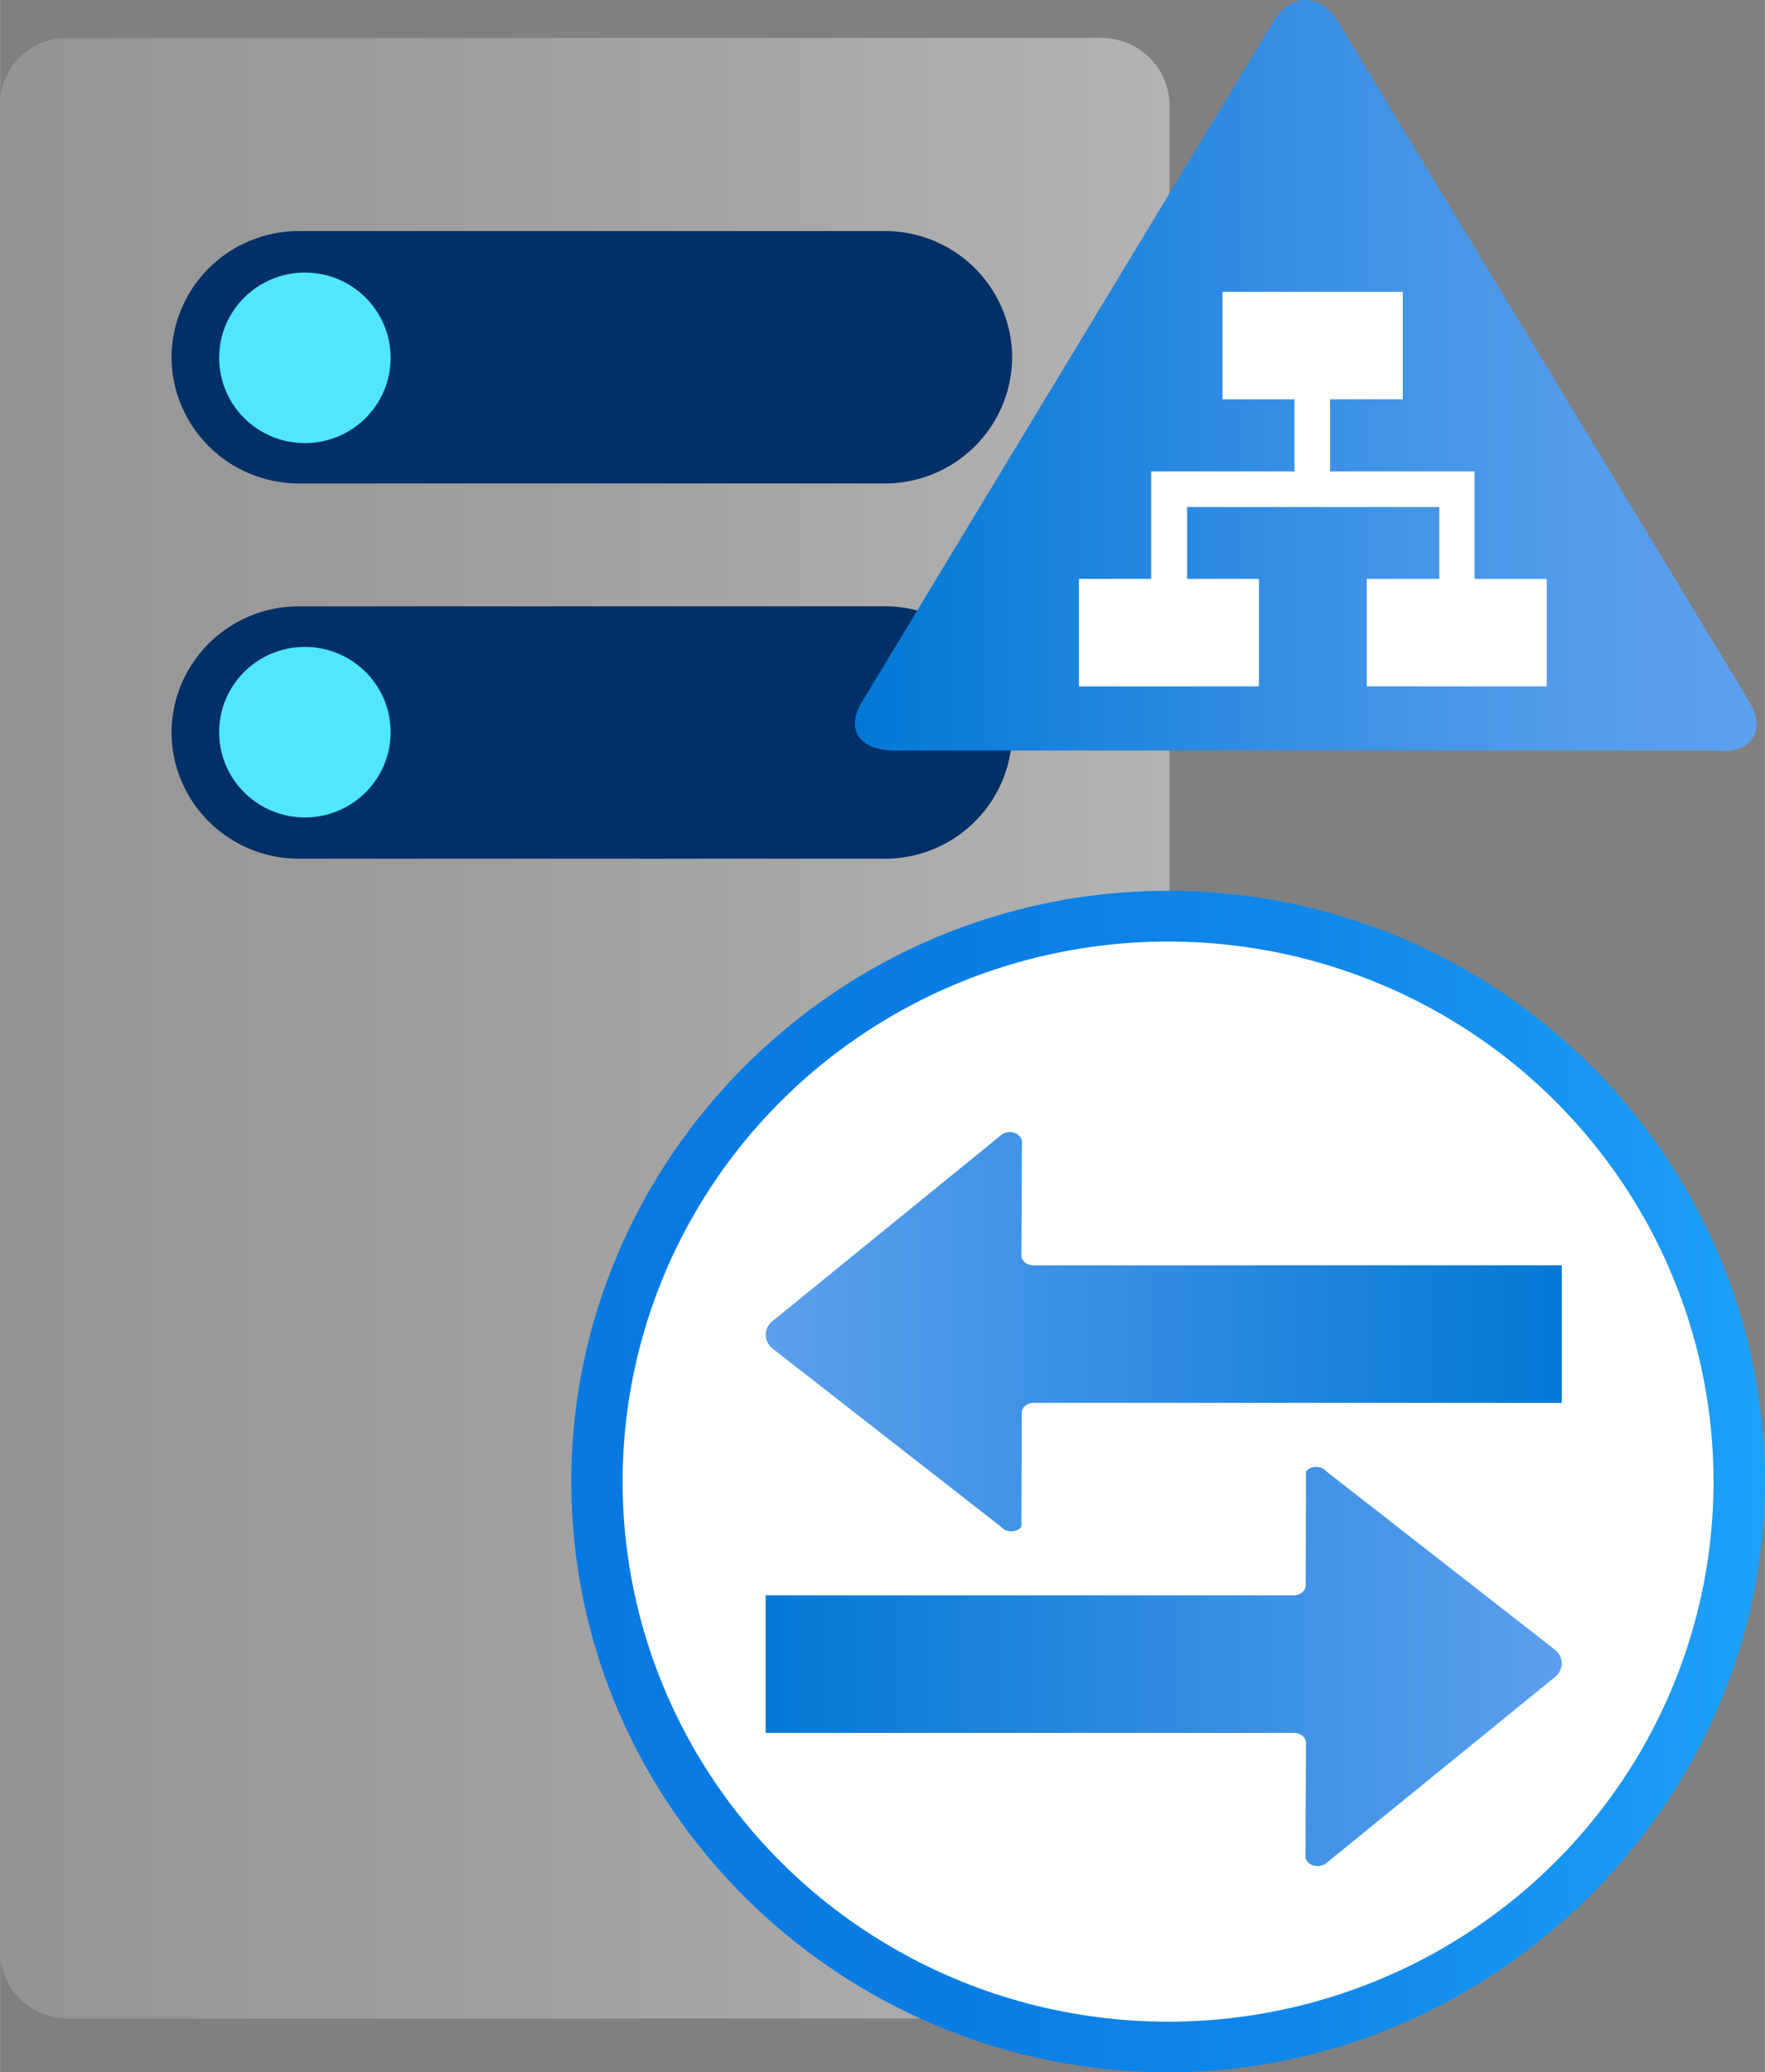 <?xml version="1.0" encoding="UTF-8" standalone="no"?>
<!-- Generated by Microsoft Visio, SVG Export Active Directory Federation Proxy.svg Page-1 -->

<svg
   xmlns:dc="http://purl.org/dc/elements/1.1/"
   xmlns:cc="http://creativecommons.org/ns#"
   xmlns:rdf="http://www.w3.org/1999/02/22-rdf-syntax-ns#"
   xmlns:svg="http://www.w3.org/2000/svg"
   xmlns="http://www.w3.org/2000/svg"
   xmlns:xlink="http://www.w3.org/1999/xlink"
   xmlns:sodipodi="http://sodipodi.sourceforge.net/DTD/sodipodi-0.dtd"
   xmlns:inkscape="http://www.inkscape.org/namespaces/inkscape"
   width="0.669in"
   height="0.785in"
   viewBox="0 0 48.142 56.494"
   xml:space="preserve"
   class="st10"
   version="1.1"
   id="svg196"
   sodipodi:docname="Active Directory Federation Proxy.svg"
   style="font-size:12px;overflow:visible;color-interpolation-filters:sRGB;fill:none;fill-rule:evenodd;stroke-linecap:square;stroke-miterlimit:3"
   inkscape:version="0.92.5 (2060ec1f9f, 2020-04-08)"><rect x="0" y="0" width="48.142" height="56.494" fill="#808080" stroke="none"/><sodipodi:namedview
   pagecolor="#ffffff"
   bordercolor="#666666"
   borderopacity="1"
   objecttolerance="10"
   gridtolerance="10"
   guidetolerance="10"
   inkscape:pageopacity="0"
   inkscape:pageshadow="2"
   inkscape:window-width="640"
   inkscape:window-height="480"
   id="namedview198"
   showgrid="false"
   inkscape:zoom="1.1860135"
   inkscape:cx="42.322347"
   inkscape:cy="22.398051"
   inkscape:window-x="0"
   inkscape:window-y="0"
   inkscape:window-maximized="0"
   inkscape:current-layer="svg196" />
	<style
   type="text/css"
   id="style2">
	<![CDATA[
		.st1 {fill:url(#grad0-11);stroke:none;stroke-linecap:butt;stroke-width:35.96}
		.st2 {fill:#003067;stroke:none;stroke-linecap:butt;stroke-width:35.96}
		.st3 {fill:#50e6ff;stroke:none;stroke-linecap:butt;stroke-width:35.96}
		.st4 {fill:url(#grad0-31);stroke:none;stroke-linecap:butt;stroke-width:34}
		.st5 {fill:#ffffff;stroke:none;stroke-linecap:round;stroke-linejoin:round;stroke-width:0.75}
		.st6 {fill:url(#grad0-41);stroke:none;stroke-linecap:butt;stroke-width:63.447}
		.st7 {fill:url(#grad0-59);stroke:none;stroke-linecap:butt;stroke-width:9.528}
		.st8 {fill:#ffffff;stroke:none;stroke-width:1}
		.st9 {fill:none;stroke:none;stroke-linecap:butt;stroke-width:0.75;visibility:hidden}
		.st10 {fill:none;fill-rule:evenodd;font-size:12px;overflow:visible;stroke-linecap:square;stroke-miterlimit:3}
	]]>
	</style>

	<defs
   id="Patterns_And_Gradients">
		<linearGradient
   id="grad0-11"
   x1="-0"
   y1="73.216"
   x2="41.5"
   y2="73.216"
   gradientTransform="scale(0.769,1.301)"
   gradientUnits="userSpaceOnUse">
			<stop
   offset="0"
   stop-color="#949494"
   stop-opacity="1"
   id="stop4" />
			<stop
   offset="0.53"
   stop-color="#a2a2a2"
   stop-opacity="1"
   id="stop6" />
			<stop
   offset="1"
   stop-color="#b3b3b3"
   stop-opacity="1"
   id="stop8" />
		</linearGradient>
		<linearGradient
   id="grad0-31"
   x1="0"
   y1="117.664"
   x2="32.385"
   y2="117.664"
   gradientTransform="scale(1.005,0.995)"
   gradientUnits="userSpaceOnUse">
			<stop
   offset="0"
   stop-color="#0879e2"
   stop-opacity="1"
   id="stop11" />
			<stop
   offset="0.325"
   stop-color="#0a7de4"
   stop-opacity="1"
   id="stop13" />
			<stop
   offset="0.62"
   stop-color="#1088eb"
   stop-opacity="1"
   id="stop15" />
			<stop
   offset="0.91"
   stop-color="#199af6"
   stop-opacity="1"
   id="stop17" />
			<stop
   offset="1"
   stop-color="#1da2fa"
   stop-opacity="1"
   id="stop19" />
		</linearGradient>
		<linearGradient
   id="grad0-41"
   x1="0"
   y1="0"
   x2="1"
   y2="0">
			<stop
   offset="0"
   stop-color="#0379d5"
   stop-opacity="1"
   id="stop22" />
			<stop
   offset="1"
   stop-color="#5c9fee"
   stop-opacity="1"
   id="stop24" />
		</linearGradient>
		<linearGradient
   id="grad0-59"
   x1="0.254"
   y1="141.015"
   x2="22.693"
   y2="141.015"
   gradientTransform="scale(1.096,0.912)"
   gradientUnits="userSpaceOnUse">
			<stop
   offset="0"
   stop-color="#0078d4"
   stop-opacity="1"
   id="stop27" />
			<stop
   offset="0.16"
   stop-color="#1380da"
   stop-opacity="1"
   id="stop29" />
			<stop
   offset="0.53"
   stop-color="#3c91e5"
   stop-opacity="1"
   id="stop31" />
			<stop
   offset="0.82"
   stop-color="#559cec"
   stop-opacity="1"
   id="stop33" />
			<stop
   offset="1"
   stop-color="#5ea0ef"
   stop-opacity="1"
   id="stop35" />
		</linearGradient>
	<linearGradient
   inkscape:collect="always"
   xlink:href="#grad0-41"
   id="linearGradient4710"
   x1="0"
   y1="195.46"
   x2="15.371"
   y2="195.46"
   gradientTransform="scale(1.413,0.708)"
   gradientUnits="userSpaceOnUse" /><linearGradient
   inkscape:collect="always"
   xlink:href="#grad0-41"
   id="linearGradient4712"
   x1="0"
   y1="195.46"
   x2="15.371"
   y2="195.46"
   gradientTransform="scale(1.413,0.708)"
   gradientUnits="userSpaceOnUse" /></defs>
	<g
   id="g194"
   transform="translate(-42.564,-34.925)">
		<title
   id="title39">Page-1</title>
		<g
   id="group10531-1"
   transform="translate(42.564,-57.821)">
			<title
   id="title41">Active Directory Federation Proxy</title>
			<g
   id="group10532-2">
				<title
   id="title43">Page-1</title>
				<g
   id="group10533-3">
					<title
   id="title45">Sheet.10533</title>
					<g
   id="group10534-4"
   transform="translate(0,-1.468)">
						<title
   id="title47">Sheet.10534</title>
						<g
   id="group10535-5">
							<title
   id="title49">Icon-databases-136.149</title>
							<g
   id="group10536-6">
								<title
   id="title51">path4-5</title>
								<g
   id="group10537-7">
									<title
   id="title53">Sheet.10537</title>
									<g
   id="shape10538-8">
										<title
   id="title55">Sheet.10538</title>
										<path
   d="m 31.9,147.41 a 1.884,1.873 -180 0 1 -1.85,1.83 H 1.85 A 1.851,1.841 -180 0 1 0,147.41 V 97.09 a 1.819,1.809 -180 0 1 1.85,-1.84 h 28.2 a 1.851,1.841 -180 0 1 1.85,1.84 z"
   class="st1"
   id="path57"
   inkscape:connector-curvature="0"
   style="fill:url(#grad0-11);stroke:none;stroke-width:35.96;stroke-linecap:butt" />
									</g>
								</g>
							</g>
							<g
   id="group10539-12"
   transform="translate(4.677,-31.617)">
								<title
   id="title62">path6-7</title>
								<g
   id="group10540-13">
									<title
   id="title64">Sheet.10540</title>
									<g
   id="shape10541-14">
										<title
   id="title66">Sheet.10541</title>
										<path
   d="m 0,145.79 a 3.475,3.456 -180 0 1 3.45,-3.43 h 15.91 a 3.475,3.456 -180 0 1 3.57,3.43 3.475,3.456 -180 0 1 -3.57,3.45 H 3.45 A 3.475,3.456 -180 0 1 0,145.79 Z m 0,-10.21 a 3.475,3.456 -180 0 1 3.45,-3.45 h 15.91 a 3.475,3.456 -180 0 1 3.57,3.45 3.475,3.456 -180 0 1 -3.57,3.43 H 3.45 A 3.475,3.456 -180 0 1 0,135.58 Z"
   class="st2"
   id="path68"
   inkscape:connector-curvature="0"
   style="fill:#003067;stroke:none;stroke-width:35.96;stroke-linecap:butt" />
									</g>
								</g>
							</g>
							<g
   id="group10542-16"
   transform="translate(5.976,-42.946)">
								<title
   id="title73">circle8-5</title>
								<g
   id="group10543-17">
									<title
   id="title75">Sheet.10543</title>
									<g
   id="shape10544-18">
										<title
   id="title77">Sheet.10544</title>
										<ellipse
   cx="2.339"
   cy="146.915"
   rx="2.339"
   ry="2.325"
   class="st3"
   id="ellipse79"
   style="fill:#50e6ff;stroke:none;stroke-width:35.96;stroke-linecap:butt" />
									</g>
								</g>
							</g>
							<g
   id="group10545-20"
   transform="translate(5.976,-32.741)">
								<title
   id="title84">circle10-2</title>
								<g
   id="group10546-21">
									<title
   id="title86">Sheet.10546</title>
									<g
   id="shape10547-22">
										<title
   id="title88">Sheet.10547</title>
										<ellipse
   cx="2.339"
   cy="146.915"
   rx="2.339"
   ry="2.325"
   class="st3"
   id="ellipse90"
   style="fill:#50e6ff;stroke:none;stroke-width:35.96;stroke-linecap:butt" />
									</g>
								</g>
							</g>
						</g>
					</g>
					<g
   id="group10548-24"
   transform="translate(15.582)">
						<title
   id="title97">Sheet.10548</title>
						<g
   id="group10549-25">
							<title
   id="title99">Sheet.10549</title>
							<g
   id="group10550-26">
								<title
   id="title101">g8</title>
								<g
   id="group10551-27">
									<title
   id="title103">path6</title>
									<g
   id="shape10552-28">
										<title
   id="title105">Sheet.10552</title>
										<path
   d="m 16.28,117.03 c -9.05,0 -16.28,7.34 -16.28,16.1 0,8.96 7.42,16.11 16.28,16.11 8.85,0 16.28,-7.34 16.28,-16.11 0,-8.76 -7.23,-16.1 -16.28,-16.1 z m 0,2.12 c 7.81,0 14.12,6.25 14.12,13.98 0,7.74 -6.38,13.99 -14.12,13.99 -7.75,0 -14.13,-6.32 -14.13,-13.99 0,-7.66 6.32,-13.98 14.13,-13.98 z"
   class="st4"
   id="path107"
   inkscape:connector-curvature="0"
   style="fill:url(#grad0-31);stroke:none;stroke-width:34;stroke-linecap:butt" />
									</g>
								</g>
							</g>
							<g
   id="group10553-32"
   transform="translate(1.4,-1.381)">
								<title
   id="title112">Sheet.10553</title>
								<g
   id="shape10554-33">
									<title
   id="title114">Sheet.10554</title>
									<ellipse
   cx="14.879"
   cy="134.517"
   rx="14.879"
   ry="14.723"
   class="st5"
   id="ellipse116"
   style="fill:#ffffff;stroke:none;stroke-width:0.75;stroke-linecap:round;stroke-linejoin:round" />
								</g>
							</g>
						</g>
						<g
   id="group10555-35"
   transform="translate(5.301,-5.654)">
							<title
   id="title121">Sheet.10555</title>
							<g
   id="group10556-36"
   transform="translate(2.8371e-4)">
								<title
   id="title123">Sheet.10556</title>
								<g
   id="group10557-37">
									<title
   id="title125">path33</title>
									<g
   id="shape10558-38"
   transform="matrix(1,0,0,-1,0,287.631)">
										<title
   id="title127">Sheet.10558</title>
										<path
   d="m 21.49,143.48 -6.21,-5.05 a 0.332,0.271 0 0 0 -0.554,0.225 L 14.74,141.72 a 0.332,0.271 -180 0 1 -0.332,0.271 L 0,141.99 v 3.75 h 14.4 a 0.332,0.271 -180 0 1 0.332,0.271 L 14.74,149.12 a 0.332,0.271 0 0 0 0.554,0 L 21.49,144.29 a 0.665,0.541 0 0 0 0,-0.812 z"
   class="st6"
   id="path129"
   inkscape:connector-curvature="0"
   style="fill:url(#linearGradient4710);stroke:none;stroke-width:63.447;stroke-linecap:butt" />
									</g>
								</g>
							</g>
							<g
   id="group10559-42"
   transform="translate(0,-9.097)">
								<title
   id="title134">path33.668</title>
								<g
   id="shape10560-43"
   transform="matrix(-1,0,0,1,21.717,0)">
									<title
   id="title136">Sheet.10560</title>
									<path
   d="m 21.49,143.48 -6.21,-5.05 a 0.332,0.271 0 0 0 -0.554,0.225 L 14.74,141.72 a 0.332,0.271 -180 0 1 -0.332,0.271 L 0,141.99 v 3.75 h 14.4 a 0.332,0.271 -180 0 1 0.332,0.271 L 14.74,149.12 a 0.332,0.271 0 0 0 0.554,0 L 21.49,144.29 a 0.665,0.541 0 0 0 0,-0.812 z"
   class="st6"
   id="path138"
   inkscape:connector-curvature="0"
   style="fill:url(#linearGradient4712);stroke:none;stroke-width:63.447;stroke-linecap:butt" />
								</g>
							</g>
						</g>
					</g>
					<g
   id="group10561-46"
   transform="translate(23.04,-35.922)">
						<title
   id="title144">Sheet.10561</title>
						<g
   id="group10562-47"
   transform="translate(1.977,-1.207)">
							<title
   id="title146">Sheet.10562</title>
							<g
   id="shape10563-48">
								<title
   id="title148">Sheet.10563</title>
								<path
   d="m 0,149.24 10.6,-17.6 10.65,17.6 z"
   class="st5"
   id="path150"
   inkscape:connector-curvature="0"
   style="fill:#ffffff;stroke:none;stroke-width:0.75;stroke-linecap:round;stroke-linejoin:round" />
							</g>
						</g>
						<g
   id="group10564-50">
							<title
   id="title154">Page-1</title>
							<g
   id="group10565-51">
								<title
   id="title156">ADFS</title>
								<g
   id="group10566-52">
									<title
   id="title158">Sheet.10566</title>
									<g
   id="group10567-53">
										<title
   id="title160">Sheet.10567</title>
										<g
   id="group10568-54">
											<title
   id="title162">Sheet.10568</title>
											<g
   id="group10569-55">
												<title
   id="title164">path14-5-6</title>
												<g
   id="shape10570-56">
													<title
   id="title166">Sheet.10570</title>
													<path
   d="m 24.66,147.77 -11.2,-18.51 c -0.5,-0.79 -1.28,-0.79 -1.77,0 l -11.2,18.51 c -0.49,0.78 -0.1,1.36 0.89,1.36 h 22.39 c 0.99,0.11 1.38,-0.58 0.89,-1.36 z m -5.5,-0.39 h -4.92 v -2.93 h 1.98 v -1.96 h -2.95 -1 -2.93 v 1.96 h 1.96 v 2.93 H 6.39 v -2.93 h 1.97 v -2.93 h 0.99 2.92 v -1.97 h -1.96 v -2.92 h 4.91 v 2.92 h -1.98 v 1.97 h 2.95 0.99 v 2.93 h 1.97 v 2.93 z"
   class="st7"
   id="path168"
   inkscape:connector-curvature="0"
   style="fill:url(#grad0-59);stroke:none;stroke-width:9.528;stroke-linecap:butt" />
												</g>
											</g>
											<g
   id="group10571-60"
   transform="translate(10.309,-9.687)">
												<title
   id="title172">rect1197</title>
												<g
   id="shape10572-61">
													<title
   id="title174">Sheet.10572</title>
													<rect
   x="0"
   y="146.312"
   width="4.91"
   height="2.928"
   class="st8"
   id="rect176"
   style="fill:#ffffff;stroke:none;stroke-width:1" />
												</g>
												<g
   id="shape10573-63">
													<title
   id="title179">Sheet.10573</title>
													<rect
   x="0"
   y="146.312"
   width="4.91"
   height="2.928"
   class="st9"
   id="rect181"
   style="visibility:hidden;fill:none;stroke:none;stroke-width:0.75;stroke-linecap:butt" />
												</g>
											</g>
										</g>
									</g>
								</g>
							</g>
						</g>
					</g>
				</g>
			</g>
		</g>
	</g>
</svg>